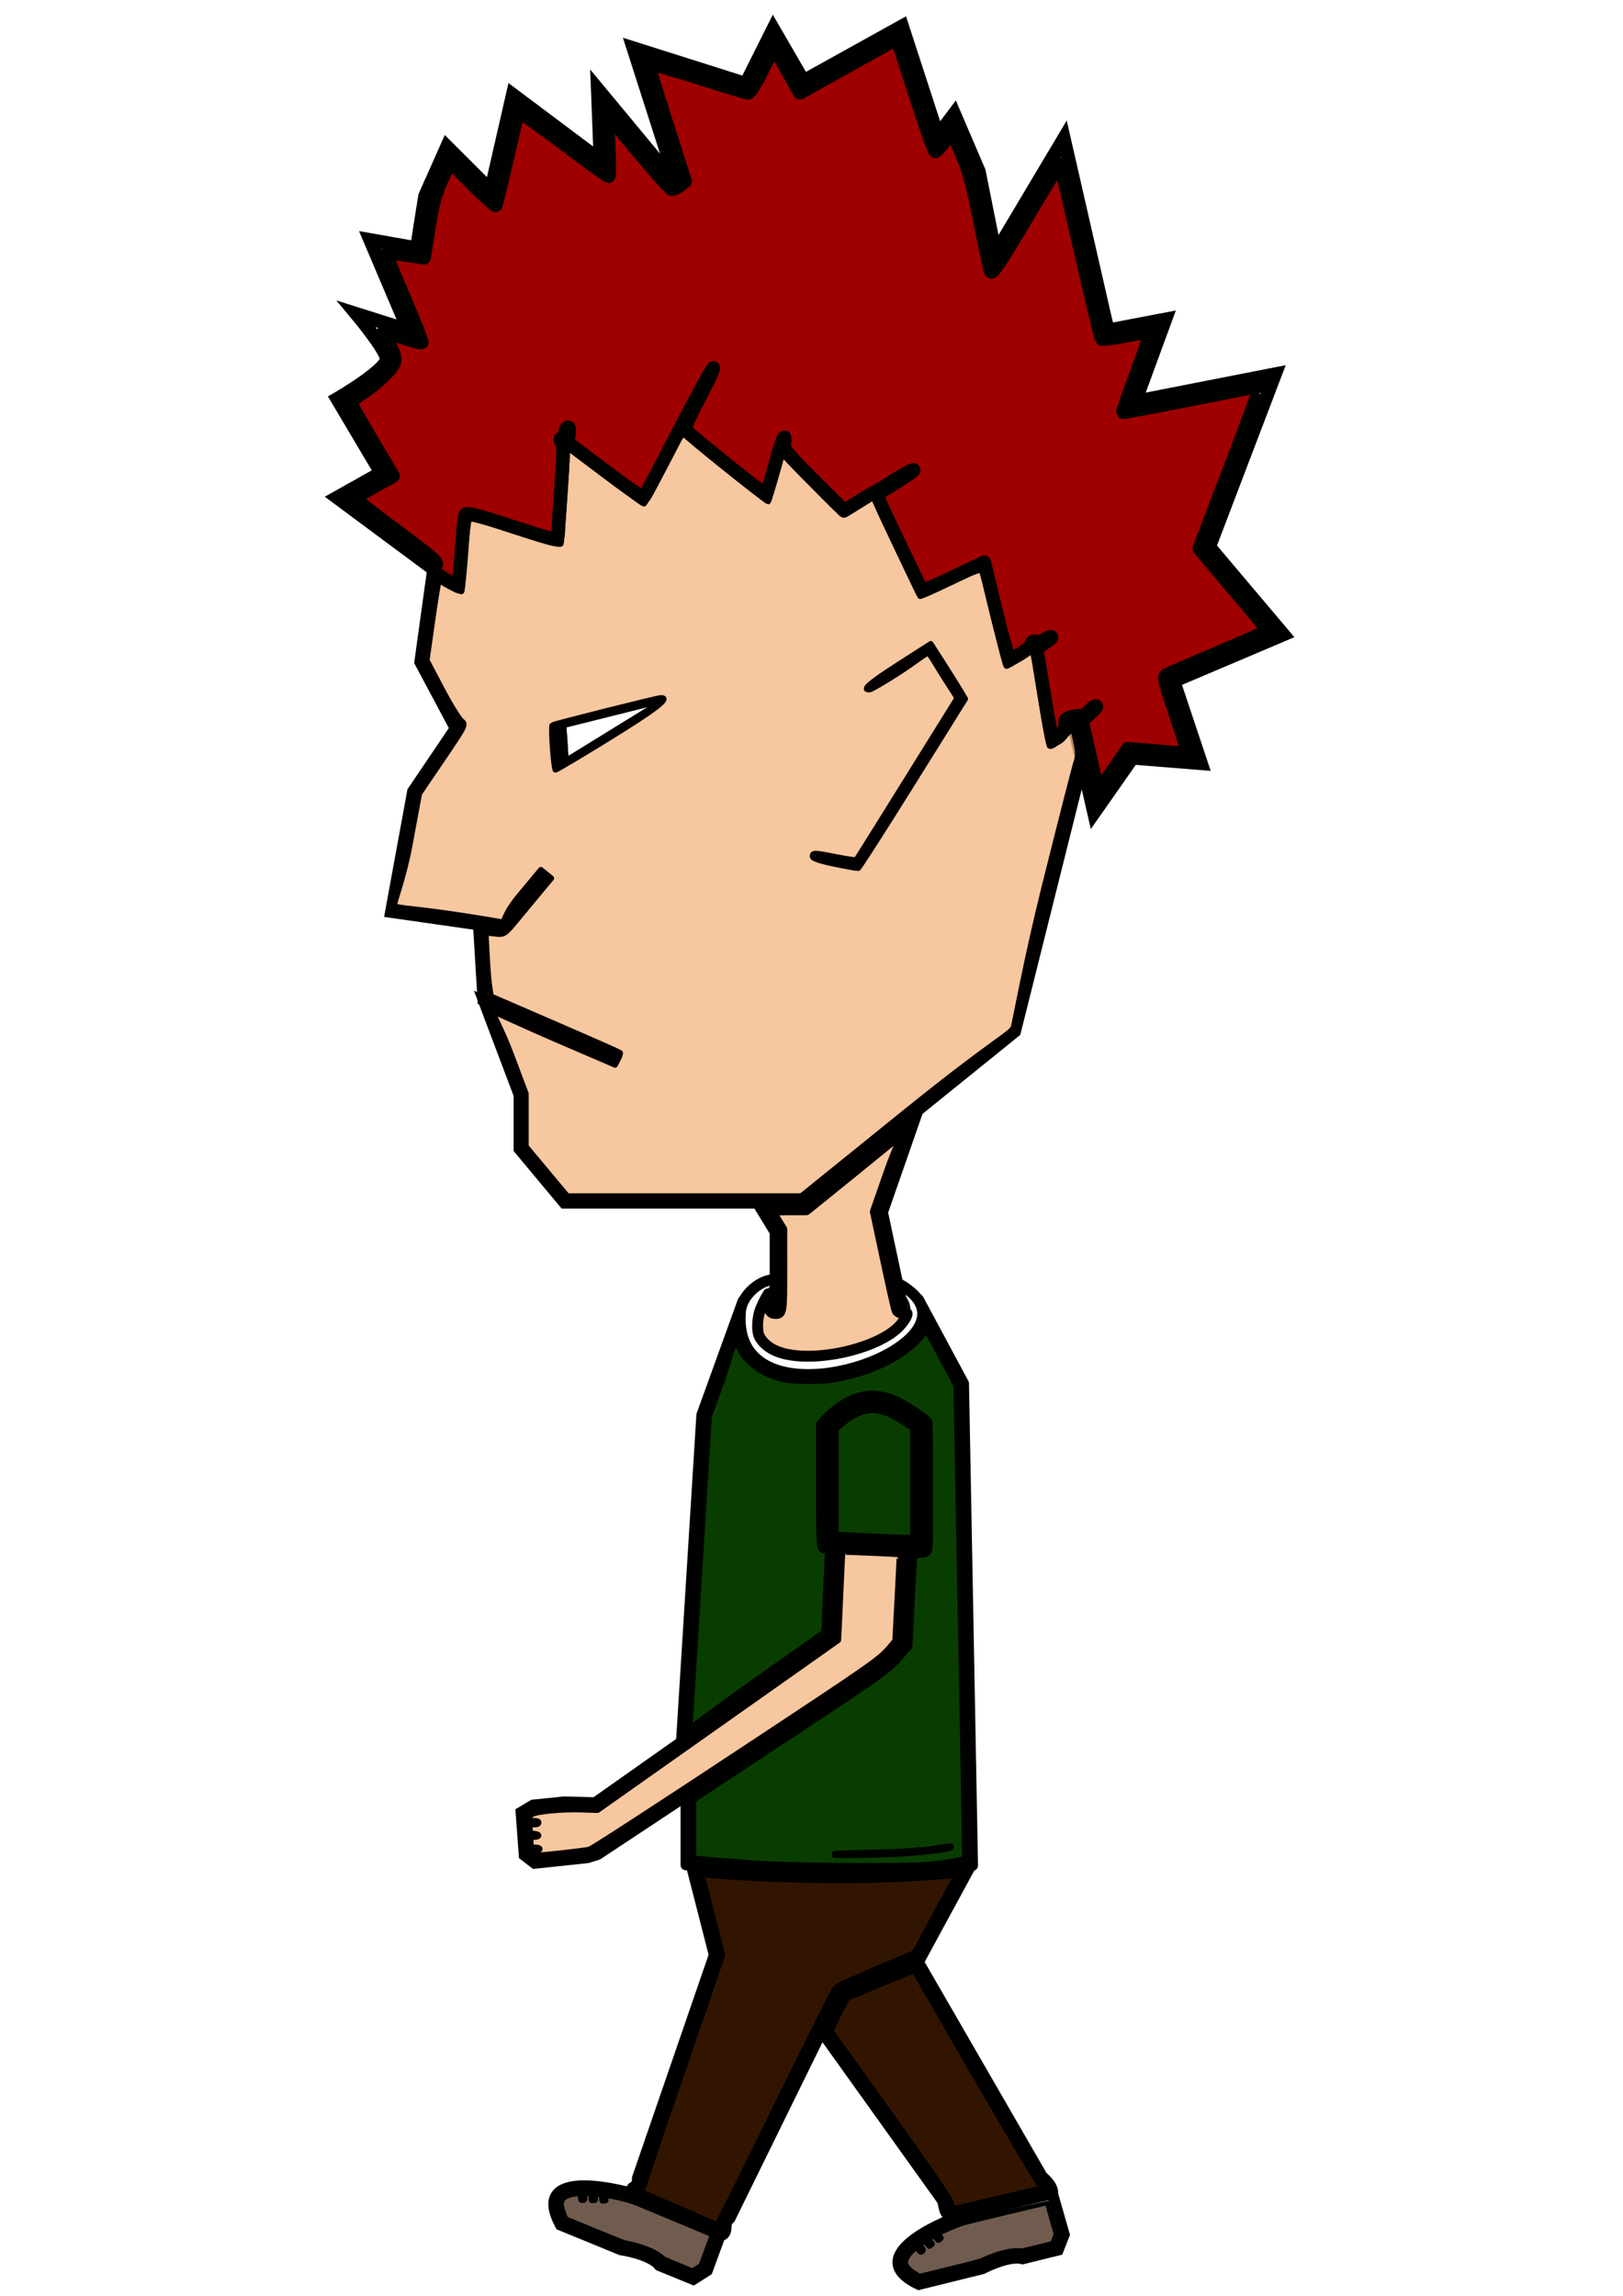 <?xml version="1.0" encoding="UTF-8" standalone="no"?>
<!-- Created with Inkscape (http://www.inkscape.org/) -->

<svg
   xmlns:dc="http://purl.org/dc/elements/1.1/"
   xmlns:cc="http://creativecommons.org/ns#"
   xmlns:rdf="http://www.w3.org/1999/02/22-rdf-syntax-ns#"
   xmlns:svg="http://www.w3.org/2000/svg"
   xmlns="http://www.w3.org/2000/svg"
   xmlns:sodipodi="http://sodipodi.sourceforge.net/DTD/sodipodi-0.dtd"
   xmlns:inkscape="http://www.inkscape.org/namespaces/inkscape"
   width="744.094"
   height="1052.362"
   id="svg2"
   inkscape:label="Pozadí"
   version="1.1"
   inkscape:version="0.48.4 r9939"
   sodipodi:docname="4.zlý panáček_běžící.svg">
  <defs
     id="defs4812">
    <inkscape:path-effect
       effect="skeletal"
       id="path-effect4467"
       is_visible="true"
       pattern="m -43.803,330.573 c 0,-2.76 2.24,-5 5,-5 2.76,0 5,2.24 5,5 0,2.76 -2.24,5 -5,5 -2.76,0 -5,-2.24 -5,-5 z"
       copytype="single_stretched"
       prop_scale="1"
       scale_y_rel="false"
       spacing="0"
       normal_offset="0"
       tang_offset="0"
       prop_units="false"
       vertical_pattern="false"
       fuse_tolerance="0" />
    <inkscape:path-effect
       effect="skeletal"
       id="path-effect4463"
       is_visible="true"
       pattern="m -43.803,330.573 c 0,-2.76 2.24,-5 5,-5 2.76,0 5,2.24 5,5 0,2.76 -2.24,5 -5,5 -2.76,0 -5,-2.24 -5,-5 z"
       copytype="single_stretched"
       prop_scale="1"
       scale_y_rel="false"
       spacing="0"
       normal_offset="0"
       tang_offset="0"
       prop_units="false"
       vertical_pattern="false"
       fuse_tolerance="0" />
    <inkscape:path-effect
       effect="skeletal"
       id="path-effect4459"
       is_visible="true"
       pattern="m -43.803,330.573 c 0,-2.76 2.24,-5 5,-5 2.76,0 5,2.24 5,5 0,2.76 -2.24,5 -5,5 -2.76,0 -5,-2.24 -5,-5 z"
       copytype="single_stretched"
       prop_scale="1"
       scale_y_rel="false"
       spacing="0"
       normal_offset="0"
       tang_offset="0"
       prop_units="false"
       vertical_pattern="false"
       fuse_tolerance="0" />
    <inkscape:path-effect
       effect="skeletal"
       id="path-effect4455"
       is_visible="true"
       pattern="m -43.803,330.573 c 0,-2.76 2.24,-5 5,-5 2.76,0 5,2.24 5,5 0,2.76 -2.24,5 -5,5 -2.76,0 -5,-2.24 -5,-5 z"
       copytype="single_stretched"
       prop_scale="1"
       scale_y_rel="false"
       spacing="0"
       normal_offset="0"
       tang_offset="0"
       prop_units="false"
       vertical_pattern="false"
       fuse_tolerance="0" />
    <inkscape:path-effect
       effect="skeletal"
       id="path-effect4447"
       is_visible="true"
       pattern="m -43.803,330.573 c 0,-2.76 2.24,-5 5,-5 2.76,0 5,2.24 5,5 0,2.76 -2.24,5 -5,5 -2.76,0 -5,-2.24 -5,-5 z"
       copytype="single_stretched"
       prop_scale="1"
       scale_y_rel="false"
       spacing="0"
       normal_offset="0"
       tang_offset="0"
       prop_units="false"
       vertical_pattern="false"
       fuse_tolerance="0" />
    <inkscape:path-effect
       effect="skeletal"
       id="path-effect4443"
       is_visible="true"
       pattern="m -43.803,330.573 c 0,-2.76 2.24,-5 5,-5 2.76,0 5,2.24 5,5 0,2.76 -2.24,5 -5,5 -2.76,0 -5,-2.24 -5,-5 z"
       copytype="single_stretched"
       prop_scale="1"
       scale_y_rel="false"
       spacing="0"
       normal_offset="0"
       tang_offset="0"
       prop_units="false"
       vertical_pattern="false"
       fuse_tolerance="0" />
    <inkscape:path-effect
       effect="skeletal"
       id="path-effect4439"
       is_visible="true"
       pattern="m -43.803,330.573 c 0,-2.76 2.24,-5 5,-5 2.76,0 5,2.24 5,5 0,2.76 -2.24,5 -5,5 -2.76,0 -5,-2.24 -5,-5 z"
       copytype="single_stretched"
       prop_scale="1"
       scale_y_rel="false"
       spacing="0"
       normal_offset="0"
       tang_offset="0"
       prop_units="false"
       vertical_pattern="false"
       fuse_tolerance="0" />
  </defs>
  <sodipodi:namedview
     id="base"
     pagecolor="#ffffff"
     bordercolor="#666666"
     borderopacity="1.0"
     inkscape:pageopacity="0.0"
     inkscape:pageshadow="2"
     inkscape:zoom="0.62240929"
     inkscape:cx="372.04724"
     inkscape:cy="526.18109"
     inkscape:document-units="px"
     inkscape:current-layer="layer1"
     showgrid="false"
     inkscape:window-width="1440"
     inkscape:window-height="850"
     inkscape:window-x="-8"
     inkscape:window-y="-8"
     inkscape:window-maximized="1" />
  <g
     inkscape:label="Vrstva 1"
     inkscape:groupmode="layer"
     id="layer1">
    <path
       style="fill:none;stroke:#000000;stroke-width:5;stroke-linecap:round;stroke-linejoin:round;stroke-miterlimit:4;stroke-opacity:1;stroke-dasharray:none"
       d="m 420.526,509.938 -15.926,45.732 9.23,43.418"
       id="path4500"
       inkscape:connector-curvature="0"
       sodipodi:nodetypes="ccc" />
    <path
       style="fill:none;stroke:#000000;stroke-width:5;stroke-linecap:round;stroke-linejoin:round;stroke-miterlimit:4;stroke-opacity:1;stroke-dasharray:none"
       d="m 347.439,551.756 7.937,13.015 0,34.317"
       id="path4502"
       inkscape:connector-curvature="0"
       sodipodi:nodetypes="ccc" />
    <path
       style="fill:none;stroke:#000000;stroke-width:1px;stroke-linecap:butt;stroke-linejoin:miter;stroke-opacity:1"
       d="m 354.799,587.761 c -41.589,57.972 87.033,31.743 57.684,4.032"
       id="path4506"
       inkscape:connector-curvature="0"
       sodipodi:nodetypes="cc" />
    <path
       sodipodi:nodetypes="ccc"
       inkscape:connector-curvature="0"
       id="path4508"
       d="m 355.174,586.768 c -5.074,-0.926 -15.585,6.184 -15.74,15.302 -3.782,57.654 120.836,12.669 72.399,-13.733"
       style="fill:none;stroke:#000000;stroke-width:5;stroke-linecap:butt;stroke-linejoin:miter;stroke-miterlimit:4;stroke-opacity:1;stroke-dasharray:none" />
    <path
       style="fill:none;stroke:#000000;stroke-width:1px;stroke-linecap:butt;stroke-linejoin:miter;stroke-opacity:1"
       d="m 197.378,262.379 13.827,8.372 2.514,-35.582 42.739,14.652 3.771,-54.42"
       id="path4965"
       inkscape:connector-curvature="0" />
    <path
       style="fill:none;stroke:#000000;stroke-width:1px;stroke-linecap:butt;stroke-linejoin:miter;stroke-opacity:1"
       d="m 256.459,201.172 38.775,29.392 32.09,-62.792"
       id="path4967"
       inkscape:connector-curvature="0" />
    <path
       style="fill:none;stroke:#000000;stroke-width:1px;stroke-linecap:butt;stroke-linejoin:miter;stroke-opacity:1"
       d="m 311.768,196.657 40.225,32.652 7.542,-28.884"
       id="path4969"
       inkscape:connector-curvature="0"
       sodipodi:nodetypes="ccc" />
    <path
       style="fill:none;stroke:#000000;stroke-width:1px;stroke-linecap:butt;stroke-linejoin:miter;stroke-opacity:1"
       d="m 357.233,205.448 29.232,30.14 33.408,-20.786"
       id="path4971"
       inkscape:connector-curvature="0" />
    <path
       style="fill:none;stroke:#000000;stroke-width:1px;stroke-linecap:butt;stroke-linejoin:miter;stroke-opacity:1"
       d="m 399.982,225.541 22.459,47.235 28.369,-14.17 10.638,46.054 21.277,-12.99"
       id="path4973"
       inkscape:connector-curvature="0" />
    <path
       style="fill:none;stroke:#000000;stroke-width:1px;stroke-linecap:butt;stroke-linejoin:miter;stroke-opacity:1"
       d="m 473.925,293.357 7.542,48.978 21.37,-18.838"
       id="path4975"
       inkscape:connector-curvature="0" />
    <path
       style="fill:none;stroke:#000000;stroke-width:6.25;stroke-linecap:butt;stroke-linejoin:miter;stroke-miterlimit:4;stroke-opacity:1;stroke-dasharray:none"
       d="m 491.523,328.521 10.056,43.955 17.598,-25.117 31.426,2.512 -12.57,-37.675 50.281,-21.349 -33.94,-40.187 30.169,-79.118 -64.109,12.558 13.827,-37.675 -26.398,5.023 -20.112,-87.909 -31.426,52.746 -7.542,-37.675 -11.313,-26.373 -7.542,10.047 -16.341,-50.234 -45.253,25.117 -13.827,-23.861 -12.57,25.117 -51.538,-16.326 20.112,62.792 -36.454,-43.955 1.257,32.652 -40.225,-30.14 -10.056,43.955 -20.112,-20.094 -10.056,22.605 -3.771,23.861 -21.37,-3.768 17.598,41.443 -23.884,-7.535 c 0,0 12.57,15.07 13.827,20.094 1.257,5.023 -22.627,18.838 -22.627,18.838 l 20.112,33.908 -20.112,11.303 43.996,32.652"
       id="path4977"
       inkscape:connector-curvature="0"
       sodipodi:nodetypes="ccccccccccccccccccccccccccccccccscccc" />
    <path
       style="fill:none;stroke:#000000;stroke-width:5;stroke-linecap:butt;stroke-linejoin:miter;stroke-miterlimit:4;stroke-opacity:1;stroke-dasharray:none"
       d="m 198.152,262.402 -5.689,41.079 16.55,31.003"
       id="path3051"
       inkscape:connector-curvature="0"
       sodipodi:nodetypes="ccc" />
    <path
       style="fill:none;stroke:#000000;stroke-width:5;stroke-linecap:butt;stroke-linejoin:miter;stroke-miterlimit:4;stroke-opacity:1;stroke-dasharray:none"
       d="m 211.082,330.35 -21.905,32.404 -10.162,55.438 50.686,7.234 20.688,-24.802"
       id="path3053"
       inkscape:connector-curvature="0"
       sodipodi:nodetypes="ccccc" />
    <path
       style="fill:none;stroke:#000000;stroke-width:5;stroke-linecap:butt;stroke-linejoin:miter;stroke-miterlimit:4;stroke-opacity:1;stroke-dasharray:none"
       d="m 219.357,423.875 2.069,34.62 62.064,26.869 -61.806,-26.611 16.292,43.146 0,24.802 20.688,24.802 109.647,0 97.234,-78.541 31.032,-124.012"
       id="path3055"
       inkscape:connector-curvature="0"
       sodipodi:nodetypes="cccccccccc" />
    <path
       style="fill:none;stroke:#000000;stroke-width:5;stroke-linecap:round;stroke-linejoin:round;stroke-miterlimit:4;stroke-opacity:1;stroke-dasharray:none"
       d="m 314.523,823.296 0,31.52 c 41.089,4.417 88.903,5.473 131.369,0.258 l -4.138,-220.896 -20.688,-38.495"
       id="path3059"
       inkscape:connector-curvature="0"
       sodipodi:nodetypes="ccccc" />
    <path
       style="fill:none;stroke:#000000;stroke-width:5;stroke-linecap:round;stroke-linejoin:round;stroke-miterlimit:4;stroke-opacity:1;stroke-dasharray:none"
       d="m 378.656,653.813 c 18.429,-20.142 31.43,-10.453 44.479,-1.033 l 0,56.839 -44.479,-2.067 z"
       id="path3061"
       inkscape:connector-curvature="0"
       sodipodi:nodetypes="ccccc" />
    <path
       style="fill:none;stroke:#000000;stroke-width:5;stroke-linecap:round;stroke-linejoin:round;stroke-miterlimit:4;stroke-opacity:1;stroke-dasharray:none"
       d="m 316.858,854.681 10.613,41.453 -35.273,102.405 c 0.164,1.907 -0.434,2.915 -1.259,3.654 -1.653,0.596 -2.127,2.088 -1.517,4.403 l 41.496,18.062 c 2.053,-0.808 1.753,-2.624 2.02,-4.196 -0.044,-1.128 0.199,-2.272 1.679,-3.488 l 50.891,-103.651 36.305,-15.322 22.845,-42.054"
       id="path3063"
       inkscape:connector-curvature="0"
       sodipodi:nodetypes="ccccccccccc" />
    <path
       style="fill:none;stroke:#000000;stroke-width:5;stroke-linecap:butt;stroke-linejoin:miter;stroke-miterlimit:4;stroke-opacity:1;stroke-dasharray:none"
       d="m 331.072,1022.256 -6.806,18.534 -6.416,4.083 -15.563,-6.379 c -3.343,-4.22 -12.827,-6.474 -17.597,-7.212 l -27.751,-11.375 c -14.201,-26.206 25.351,-16.73 33.526,-14.295"
       id="path3067"
       inkscape:connector-curvature="0"
       sodipodi:nodetypes="ccccccc" />
    <path
       style="fill:none;stroke:#000000;stroke-width:5;stroke-linecap:butt;stroke-linejoin:miter;stroke-miterlimit:4;stroke-opacity:1;stroke-dasharray:none"
       d="m 382.984,707.216 -1.829,42.749 -108.252,76.363 -14.263,-0.365 -14.263,1.461 -5.486,3.288 1.463,19.73 4.754,3.654 24.137,-2.558 4.754,-1.461 130.927,-86.593 8.777,-9.865 2.286,-44.21"
       id="path3069"
       inkscape:connector-curvature="0"
       sodipodi:nodetypes="ccccccccccccc" />
    <path
       style="fill:none;stroke:#000000;stroke-width:1;stroke-linecap:butt;stroke-linejoin:miter;stroke-miterlimit:4;stroke-opacity:1;stroke-dasharray:none"
       d="m 239.623,835.827 7.314,-0.365"
       id="path3071"
       inkscape:connector-curvature="0" />
    <path
       style="fill:none;stroke:#000000;stroke-width:1;stroke-linecap:butt;stroke-linejoin:miter;stroke-miterlimit:4;stroke-opacity:1;stroke-dasharray:none"
       d="m 239.623,841.308 7.314,0"
       id="path3073"
       inkscape:connector-curvature="0" />
    <path
       style="fill:none;stroke:#000000;stroke-width:1;stroke-linecap:butt;stroke-linejoin:miter;stroke-miterlimit:4;stroke-opacity:1;stroke-dasharray:none"
       d="m 240.158,847.519 6.976,0"
       id="path3075"
       inkscape:connector-curvature="0" />
    <path
       style="fill:none;stroke:#000000;stroke-width:5;stroke-linecap:round;stroke-linejoin:round;stroke-miterlimit:4;stroke-opacity:1;stroke-dasharray:none"
       d="m 312.454,797.977 9.31,-149.331 18.878,-52.188"
       id="path3077"
       inkscape:connector-curvature="0"
       sodipodi:nodetypes="ccc" />
    <path
       style="fill:none;stroke:#000000;stroke-width:2.5;stroke-linecap:butt;stroke-linejoin:miter;stroke-miterlimit:4;stroke-opacity:1;stroke-dasharray:none"
       d="m 255.562,351.018 -1.034,-17.568 49.651,-12.401 z"
       id="path3083"
       inkscape:connector-curvature="0"
       sodipodi:nodetypes="cccc" />
    <path
       style="fill:none;stroke:#000000;stroke-width:2.5;stroke-linecap:butt;stroke-linejoin:miter;stroke-miterlimit:4;stroke-opacity:1;stroke-dasharray:none"
       d="m 397.275,315.882 28.963,-18.602 14.482,22.735 -47.583,76.474 -20.688,-4.134"
       id="path3085"
       inkscape:connector-curvature="0" />
    <path
       style="fill:none;stroke:#000000;stroke-width:1px;stroke-linecap:butt;stroke-linejoin:miter;stroke-opacity:1"
       d="m 259.182,332.417 1.034,16.018"
       id="path3087"
       inkscape:connector-curvature="0" />
    <path
       style="fill:#000000;fill-opacity:1;fill-rule:nonzero;stroke:#020000;stroke-width:2.2;stroke-linecap:round;stroke-linejoin:round;stroke-miterlimit:4;stroke-opacity:1;stroke-dasharray:none"
       d="m 255.669,342.004 c -0.204,-4.11 -0.239,-7.687 -0.077,-7.947 0.161,-0.261 0.866,-0.584 1.566,-0.717 1.429,-0.273 1.479,-0.044 2.12,9.727 0.302,4.608 0.283,4.715 -0.999,5.555 -0.719,0.471 -1.517,0.856 -1.773,0.856 -0.256,0 -0.633,-3.363 -0.836,-7.473 z"
       id="path3089"
       inkscape:connector-curvature="0" />
    <path
       style="fill:none;stroke:#000000;stroke-width:0.5;stroke-linecap:round;stroke-linejoin:miter;stroke-miterlimit:4;stroke-opacity:1;stroke-dasharray:none"
       d="m 373.214,849.949 c 31.786,3.243 42.872,2.537 53.35,1.715"
       id="path3865"
       inkscape:connector-curvature="0"
       sodipodi:nodetypes="cc" />
    <path
       style="fill:none;stroke:#000000;stroke-width:1px;stroke-linecap:butt;stroke-linejoin:miter;stroke-opacity:1"
       d="m 264.454,1002.059 c 2.645,0.581 2.472,3.631 2.767,6.268"
       id="path3883"
       inkscape:connector-curvature="0"
       sodipodi:nodetypes="cc" />
    <path
       style="fill:none;stroke:#000000;stroke-width:1px;stroke-linecap:butt;stroke-linejoin:miter;stroke-opacity:1"
       d="m 274.137,1002.303 c 2.645,0.581 2.472,3.631 2.767,6.267"
       id="path3883-1"
       inkscape:connector-curvature="0"
       sodipodi:nodetypes="cc" />
    <path
       style="fill:none;stroke:#000000;stroke-width:1;stroke-linecap:butt;stroke-linejoin:miter;stroke-miterlimit:4;stroke-opacity:1;stroke-dasharray:none"
       d="m 269.283,1002.091 c 2.645,0.581 2.472,3.631 2.767,6.267"
       id="path3883-7"
       inkscape:connector-curvature="0"
       sodipodi:nodetypes="cc" />
    <path
       style="fill:#f4b581;fill-opacity:0.761;fill-rule:nonzero;stroke:#020000;stroke-width:2.5;stroke-linecap:round;stroke-linejoin:round;stroke-miterlimit:4;stroke-opacity:1;stroke-dasharray:none"
       d="m 250.616,536.891 -9.476,-11.334 0,-12.097 0,-12.097 -6.724,-17.919 c -3.698,-9.856 -8.802,-19.741 -8.802,-19.935 0,-0.194 14.297,6.564 29.231,12.987 l 27.153,11.678 1.374,-2.618 c 0.756,-1.44 1.183,-2.809 0.949,-3.043 -0.234,-0.234 -13.644,-6.146 -29.8,-13.137 l -29.375,-12.712 -0.664,-4.081 c -0.365,-2.245 -0.908,-8.785 -1.207,-14.535 l -0.544,-10.454 4.291,0.46 c 4.266,0.458 4.329,0.414 10.958,-7.631 3.667,-4.45 8.503,-10.29 10.745,-12.978 l 4.078,-4.886 -2.416,-1.954 -2.416,-1.954 -9.824,11.811 c -7.823,9.405 -6.516,12.543 -8.209,12.157 -1.169,-0.267 -15.06,-2.597 -26.296,-4.161 -16.783,-2.337 -22.922,-2.306 -22.916,-3.654 0.004,-0.902 4.534,-13.4 7.019,-26.757 l 4.518,-24.286 10.725,-15.824 c 10.676,-15.754 10.715,-15.832 8.54,-17.568 -1.202,-0.959 -5.256,-7.578 -9.009,-14.708 l -6.824,-12.964 2.539,-17.94 c 1.396,-9.867 2.741,-18.142 2.987,-18.388 0.247,-0.246 2.601,0.812 5.231,2.352 2.631,1.54 4.959,2.624 5.174,2.409 0.215,-0.215 0.897,-7.577 1.514,-16.36 0.618,-8.783 1.544,-16.39 2.06,-16.905 0.559,-0.559 9.119,1.793 21.252,5.839 13.837,4.614 20.445,6.382 20.721,5.544 0.223,-0.677 1.013,-10.897 1.754,-22.713 l 1.348,-21.482 17.068,12.946 c 9.387,7.12 17.414,12.95 17.837,12.956 0.423,0.006 3.991,-6.384 7.929,-14.199 3.938,-7.815 7.865,-15.14 8.727,-16.277 1.542,-2.034 1.621,-2.016 5.001,1.139 3.926,3.665 34.677,28.314 35.323,28.314 0.234,0 1.741,-4.956 3.348,-11.013 l 2.922,-11.013 13.756,14.113 c 7.566,7.762 14.058,14.113 14.427,14.113 0.369,0 3.637,-1.872 7.262,-4.159 l 6.591,-4.159 3.456,7.518 c 7.515,16.35 17.49,37.512 17.889,37.954 0.232,0.257 6.451,-2.516 13.819,-6.162 8.386,-4.149 13.742,-6.257 14.318,-5.634 0.507,0.547 3.149,10.645 5.871,22.439 2.723,11.794 5.245,21.444 5.605,21.444 0.36,0 3.194,-1.602 6.296,-3.559 l 5.641,-3.559 0.697,2.784 c 0.383,1.531 1.961,11.155 3.506,21.386 1.545,10.231 3.193,19.026 3.661,19.544 0.488,0.541 2.953,-0.993 5.783,-3.6 l 4.933,-4.542 1.359,6.118 c 0.965,4.345 1.053,6.885 0.306,8.767 -0.579,1.457 -7.371,27.994 -15.094,58.971 -7.722,30.977 -13.233,60.895 -13.771,62.927 -0.861,3.258 -7.861,5.339 -49.795,39.203 l -47.571,38.416 -53.642,0 -53.642,0 z m 167.755,-177.783 24.174,-38.754 -2.138,-3.617 c -1.176,-1.989 -4.737,-7.675 -7.913,-12.635 l -5.774,-9.018 -14.869,9.535 c -13.318,8.54 -17.068,11.836 -13.066,11.485 0.731,-0.064 6.595,-3.499 13.031,-7.634 6.436,-4.135 12.742,-9.032 13.565,-9.096 0.825,-0.064 3.9,5.667 7.298,10.971 l 6.167,9.626 -22.943,36.878 c -12.618,20.283 -23.111,37.061 -23.316,37.283 -0.205,0.223 -4.225,-0.359 -8.933,-1.293 -10.382,-2.059 -11.146,-2.078 -11.146,-0.279 0,0.961 3.244,2.087 10.085,3.499 5.547,1.145 10.427,2.019 10.844,1.942 0.417,-0.077 11.637,-17.579 24.933,-38.894 z M 279.654,338.04 c 21.307,-13.162 27.868,-18.265 23.367,-18.176 -1.746,0.035 -49.526,12.045 -49.844,12.529 -0.698,1.063 0.718,20.514 1.492,20.514 0.505,0 11.748,-6.69 24.984,-14.867 z"
       id="path3796"
       inkscape:connector-curvature="0"
       sodipodi:nodetypes="ccccssscssscsscssscccscscscssscssssssscscscssssscssscscssssscsssscssssscccccscsscscscscscssscsscss" />
    <path
       style="fill:#f4b581;fill-opacity:0.761;fill-rule:nonzero;stroke:#020000;stroke-width:5;stroke-linecap:round;stroke-linejoin:round;stroke-miterlimit:4;stroke-opacity:1;stroke-dasharray:none"
       d="m 361.714,620.959 c -6.554,-1.188 -11.226,-4.027 -13.495,-8.202 -1.309,-2.408 -1.128,-8.531 0.366,-12.383 0.642,-1.654 1.723,-3.98 2.402,-5.167 l 1.236,-2.159 0.006,3.488 c 0.008,3.893 1.006,5.555 3.339,5.555 2.778,0 2.875,-0.691 2.863,-20.396 l -0.011,-18.099 -2.575,-4.126 c -1.416,-2.269 -2.575,-4.304 -2.575,-4.521 0,-0.218 3.666,-0.398 8.146,-0.4 l 8.146,-0.005 21.981,-17.769 c 12.09,-9.773 24.148,-19.763 24.256,-19.66 0.108,0.103 -4.71,10.379 -8.169,20.295 l -6.288,18.029 4.717,22.159 c 2.594,12.187 4.934,22.565 5.201,23.062 0.544,1.015 2.635,1.698 3.815,1.246 1.869,-0.717 0.307,2.729 -2.688,5.927 -8.911,9.518 -34.302,16.096 -50.672,13.129 l 0,0 z"
       id="path3798"
       inkscape:connector-curvature="0"
       sodipodi:nodetypes="csssccssccsccscscscssccc" />
    <path
       style="fill:#f4b581;fill-opacity:0.761;fill-rule:nonzero;stroke:#020000;stroke-width:3;stroke-linecap:round;stroke-linejoin:round;stroke-miterlimit:4;stroke-opacity:1;stroke-dasharray:none"
       d="m 244.48,849.685 c -1.236,-1.365 -1.076,-1.639 0.954,-1.639 0.996,0 1.81,-0.233 1.81,-0.517 0,-0.284 -0.931,-0.517 -2.069,-0.517 l -2.069,0 0,-2.584 0,-2.584 1.81,0 c 2.427,0 2.321,-0.929 -0.129,-1.131 -1.883,-0.156 -1.944,-0.225 -2.099,-2.356 l -0.159,-2.196 2.099,0 c 1.406,0 2.099,-0.228 2.099,-0.69 0,-0.475 -0.686,-0.677 -2.198,-0.646 -1.999,0.041 -2.198,-0.07 -2.198,-1.218 0,-0.865 0.502,-1.556 1.594,-2.193 2.294,-1.338 13.755,-2.405 22.714,-2.113 l 7.241,0.236 55.082,-38.873 c 30.295,-21.38 55.121,-38.898 55.167,-38.929 0.047,-0.03 0.479,-9.124 0.96,-20.207 0.481,-11.084 0.946,-20.229 1.034,-20.323 0.156,-0.168 26.261,0.973 26.476,1.157 0.06,0.051 -0.366,9.034 -0.947,19.962 l -1.056,19.868 -1.718,2.069 c -5.442,6.553 -6.055,6.984 -71.641,50.297 -40.261,26.588 -65.694,43.073 -66.978,43.411 -2.056,0.541 -20.781,2.662 -23.501,2.662 -0.783,0 -1.808,-0.425 -2.279,-0.945 z"
       id="path3806"
       inkscape:connector-curvature="0" />
    <path
       style="fill:#093d00;fill-opacity:1;fill-rule:nonzero;stroke:#000200;stroke-width:5;stroke-linecap:round;stroke-linejoin:round;stroke-miterlimit:4;stroke-opacity:1;stroke-dasharray:none"
       d="m 396.748,705.272 c -6.827,-0.361 -12.937,-0.677 -13.577,-0.701 l -1.164,-0.045 0,-25.022 0,-25.022 3.491,-2.907 c 6.723,-5.599 12.966,-7.473 19.027,-5.713 3.798,1.103 6.129,2.267 11.229,5.607 l 4.008,2.625 0,25.991 0,25.991 -5.301,-0.074 c -2.916,-0.041 -10.887,-0.369 -17.714,-0.73 z"
       id="path3812"
       inkscape:connector-curvature="0" />
    <path
       style="fill:#093d00;fill-opacity:1;fill-rule:nonzero;stroke:#000200;stroke-width:3;stroke-linecap:round;stroke-linejoin:round;stroke-miterlimit:4;stroke-opacity:1;stroke-dasharray:none"
       d="m 352.594,854.678 c -8.115,-0.445 -25.289,-1.732 -31.679,-2.373 l -3.233,-0.325 0,-13.518 0,-13.518 44.092,-29.098 c 45.025,-29.714 45.345,-29.946 52.163,-37.789 l 2.9,-3.336 0.861,-17.827 c 0.474,-9.805 1,-19.28 1.169,-21.056 l 0.307,-3.229 2.526,0 c 1.836,0 2.808,-0.282 3.56,-1.033 1.01,-1.009 1.034,-1.718 1.027,-29.84 -0.004,-15.844 -0.15,-29.339 -0.324,-29.989 -0.403,-1.504 -10.664,-8.4 -15.543,-10.446 -5.113,-2.144 -9.688,-2.83 -13.938,-2.091 -6.308,1.098 -13.037,5.045 -18.446,10.823 l -2.428,2.593 0,27.81 c 0,30.345 -0.023,30.107 2.902,30.107 l 1.291,0 -0.302,5.555 c -0.497,9.128 -1.302,27.616 -1.303,29.936 l -8.6e-4,2.163 -30.84,21.755 c -16.962,11.965 -31.132,22.742 -31.265,22.609 -0.133,-0.133 1.93,-33.282 4.362,-72.324 l 4.422,-70.985 6.31,-17.427 5.945,-18.523 1.955,4.343 c 2.993,6.65 10.035,11.707 18.682,14.107 4.821,1.338 16.861,1.606 23.737,0.529 11.593,-1.816 22.623,-5.823 30.873,-11.215 4.923,-3.218 9.818,-7.811 11.207,-10.515 l 0.935,-1.821 7.051,13.121 7.051,13.121 2.05,108.447 c 1.127,59.646 1.98,108.525 1.896,108.621 -0.273,0.308 -6.927,2.003 -17.273,2.848 -11.835,0.966 -59.547,0.513 -72.698,-0.208 z m 60.513,-5.133 c 8.831,-0.523 20.401,-1.88 22.189,-2.602 1.533,-0.619 0.09,-0.617 -3.346,0.005 -7.363,1.333 -18.188,2.124 -33.177,2.424 -9.021,0.18 -16.314,0.47 -16.206,0.644 0.27,0.437 20.466,0.125 30.54,-0.472 l 0,3e-5 z"
       id="path3822"
       inkscape:connector-curvature="0"
       sodipodi:nodetypes="cscccsscsscssscssscsscsccscscccssssscccscscccscscccc" />
    <path
       style="fill:#321500;fill-opacity:0.694;fill-rule:nonzero;stroke:#000200;stroke-width:3;stroke-linecap:round;stroke-linejoin:round;stroke-miterlimit:4;stroke-opacity:1;stroke-dasharray:none"
       d="m 258.28,1015.316 c -1.14,-2.833 -1.467,-4.658 -1.107,-6.191 0.488,-2.082 3.067,-3.445 7.322,-3.87 l 1.736,-0.173 0.124,0.899 c 0.068,0.494 0.141,1.234 0.162,1.644 0.037,0.734 0.046,0.744 0.621,0.693 0.321,-0.029 0.606,-0.109 0.635,-0.179 0.03,-0.071 -0.01,-0.758 -0.087,-1.529 -0.077,-0.771 -0.049,-1.435 0.062,-1.478 0.343,-0.13 3.071,0.048 3.245,0.213 0.091,0.083 0.227,0.811 0.304,1.613 l 0.139,1.458 0.604,-0.053 0.604,-0.053 -0.111,-1.417 c -0.061,-0.78 -0.096,-1.454 -0.077,-1.499 0.018,-0.045 0.609,-0.021 1.313,0.051 2.439,0.253 2.225,0.095 2.381,1.732 l 0.139,1.452 0.604,-0.053 0.604,-0.053 -0.098,-1.239 c -0.054,-0.682 -0.048,-1.261 0.014,-1.286 0.397,-0.166 5.731,0.915 9.921,2.011 2.778,0.727 3.075,0.844 21.252,8.436 10.139,4.235 18.433,7.709 18.431,7.722 -0.022,0.153 -4.564,12.543 -4.92,13.421 l -0.485,1.197 -2.022,1.28 -2.023,1.28 -6.748,-2.766 c -6.294,-2.579 -6.795,-2.812 -7.451,-3.439 -2.651,-2.54 -9.282,-5.255 -15.905,-6.508 -1.605,-0.305 -2.58,-0.68 -15.034,-5.784 l -13.317,-5.458 -0.833,-2.069 0,0 z"
       id="path3828"
       inkscape:connector-curvature="0"
       sodipodi:nodetypes="cccccccccccccccccsccccsccccccccsccccccc" />
    <path
       style="fill:#9f0000;fill-opacity:1;fill-rule:nonzero;stroke:#000200;stroke-width:6.25;stroke-linecap:round;stroke-linejoin:round;stroke-miterlimit:4;stroke-opacity:1;stroke-dasharray:none"
       d="m 499.731,346.653 -3.711,-16.242 3.781,-3.341 c 2.08,-1.837 3.28,-3.36 2.668,-3.384 -0.612,-0.024 -2.174,1.086 -3.472,2.466 -1.298,1.38 -2.892,2.312 -3.542,2.072 -0.651,-0.24 -2.579,-0.055 -4.286,0.411 -2.512,0.687 -3.045,1.333 -2.8,3.39 0.374,3.131 -4.564,8.396 -5.879,6.27 -0.447,-0.722 -2.083,-9.313 -3.638,-19.091 -1.554,-9.778 -3.06,-18.759 -3.347,-19.958 -0.402,-1.683 0.35,-2.692 3.305,-4.434 2.104,-1.24 3.575,-2.506 3.268,-2.813 -0.307,-0.307 -1.696,0.188 -3.088,1.099 -1.392,0.911 -3.294,1.363 -4.227,1.005 -1.112,-0.426 -1.697,-0.112 -1.697,0.912 0,1.465 -7.996,6.926 -10.141,6.926 -0.539,0 -3.391,-9.953 -6.338,-22.117 l -5.358,-22.117 -14.012,6.684 c -7.707,3.676 -14.189,6.507 -14.405,6.291 -0.487,-0.486 -15.303,-31.365 -18.556,-38.673 l -2.378,-5.343 8.756,-5.365 c 4.816,-2.951 8.517,-5.604 8.224,-5.896 -0.293,-0.292 -4.29,1.852 -8.884,4.766 -4.593,2.914 -8.542,5.297 -8.775,5.297 -0.233,0 -3.511,1.934 -7.286,4.299 l -6.863,4.299 -13.943,-13.858 c -12.145,-12.072 -13.892,-14.224 -13.547,-16.7 0.927,-6.663 -1.133,-1.92 -4.377,10.076 -1.921,7.105 -3.84,12.918 -4.264,12.918 -0.977,0 -35.282,-27.559 -36.524,-29.342 -0.62,-0.889 1.363,-5.629 6.031,-14.42 3.825,-7.203 6.8,-13.521 6.612,-14.04 -0.188,-0.519 -7.091,12.083 -15.341,28.005 -8.249,15.922 -15.475,29.628 -16.058,30.459 -0.866,1.235 -4.177,-0.83 -18.168,-11.331 l -17.109,-12.841 0.454,-3.888 c 0.316,-2.708 0.101,-3.67 -0.71,-3.169 -0.64,0.395 -1.164,1.881 -1.164,3.302 0,1.459 -0.45,2.306 -1.034,1.945 -1.279,-0.789 -1.368,0.779 -0.12,2.119 0.53,0.57 0.331,8.791 -0.475,19.584 -0.764,10.231 -1.408,19.881 -1.431,21.444 -0.028,1.901 -0.591,2.842 -1.701,2.842 -0.912,0 -10.281,-2.838 -20.82,-6.307 -13.912,-4.579 -19.37,-5.97 -19.922,-5.077 -0.418,0.676 -1.077,5.956 -1.463,11.732 -0.386,5.776 -0.977,12.924 -1.313,15.883 l -0.611,5.381 -3.225,-1.666 c -1.774,-0.916 -4.5,-2.608 -6.06,-3.76 -2.591,-1.913 -2.697,-2.247 -1.232,-3.864 1.483,-1.638 0.172,-2.833 -17.594,-16.048 -10.558,-7.853 -19.197,-14.558 -19.197,-14.9 0,-0.342 3.928,-2.806 8.728,-5.476 l 8.728,-4.855 -9.762,-16.464 c -5.369,-9.055 -9.761,-16.84 -9.76,-17.3 8.7e-4,-0.46 2.086,-2.152 4.634,-3.76 7.082,-4.47 14.713,-11.741 15.466,-14.735 0.491,-1.956 -0.183,-4.206 -2.481,-8.274 -1.736,-3.073 -2.805,-5.587 -2.375,-5.587 0.43,0 4.42,1.211 8.867,2.69 4.447,1.48 8.3,2.476 8.562,2.215 0.262,-0.262 -3.259,-9.186 -7.824,-19.832 -4.565,-10.646 -8.3,-19.844 -8.3,-20.44 0,-1.047 2.397,-0.901 12.981,0.792 l 4.189,0.67 2.175,-13.792 c 1.666,-10.564 3.054,-15.714 5.931,-22.006 l 3.757,-8.214 10.276,10.228 c 5.652,5.625 10.465,10.019 10.697,9.764 0.231,-0.255 2.607,-9.992 5.279,-21.637 2.672,-11.645 5.016,-21.33 5.209,-21.523 0.193,-0.193 9.393,6.429 20.444,14.714 11.052,8.285 20.429,15.064 20.838,15.064 0.409,0 0.417,-6.394 0.017,-14.21 l -0.727,-14.21 14.234,17.052 c 7.829,9.378 14.764,17.164 15.411,17.302 0.647,0.138 2.295,-0.616 3.663,-1.675 l 2.487,-1.925 -8.435,-26.373 c -4.639,-14.505 -8.435,-26.833 -8.435,-27.396 0,-0.562 10.017,2.177 22.261,6.087 12.243,3.91 22.843,7.11 23.556,7.11 0.712,0 3.653,-4.737 6.535,-10.528 l 5.239,-10.528 5.972,10.538 5.972,10.538 5.316,-3.007 c 2.924,-1.654 12.899,-7.217 22.169,-12.364 l 16.853,-9.357 0.986,2.59 c 0.542,1.424 4.349,13.029 8.459,25.788 4.11,12.759 7.815,23.198 8.233,23.198 0.418,0 2.344,-2.073 4.281,-4.607 l 3.521,-4.607 4.28,10.033 c 3.302,7.74 5.235,14.874 8.463,31.218 2.301,11.652 4.516,22.016 4.924,23.031 0.556,1.386 4.571,-4.607 16.124,-24.068 8.461,-14.252 15.518,-25.779 15.681,-25.614 0.164,0.164 4.368,18.203 9.342,40.086 4.974,21.883 9.319,40.072 9.656,40.42 0.336,0.348 5.408,-0.286 11.27,-1.408 5.862,-1.123 10.85,-1.85 11.083,-1.617 0.234,0.233 -2.568,8.518 -6.226,18.41 -3.658,9.892 -6.524,18.112 -6.37,18.266 0.154,0.154 14.335,-2.498 31.514,-5.893 17.179,-3.395 31.405,-6.172 31.613,-6.172 0.209,0 -6.025,16.771 -13.854,37.27 l -14.234,37.27 14.522,17.244 c 7.987,9.484 15.174,18.003 15.971,18.93 1.31,1.524 -0.724,2.608 -21.098,11.256 -12.401,5.263 -23.329,9.968 -24.284,10.454 -1.559,0.793 -1.162,2.598 3.879,17.645 3.089,9.219 5.615,17.18 5.615,17.692 0,0.517 -2.877,0.664 -6.465,0.332 -3.556,-0.329 -9.723,-0.863 -13.706,-1.187 l -7.241,-0.588 -3.459,5.154 c -1.902,2.835 -4.96,7.263 -6.794,9.84 l -3.335,4.686 -3.711,-16.242 0,0 z"
       id="path3830"
       inkscape:connector-curvature="0" />
    <path
       style="fill:none;stroke:#000000;stroke-width:5;stroke-linecap:round;stroke-linejoin:round;stroke-miterlimit:4;stroke-opacity:1;stroke-dasharray:none"
       d="m 420.744,898.822 57.103,98.881 c 2.873,2.349 5.148,5.403 4.717,7.861 l -45.366,10.621 c -5.071,-0.661 -3.924,-4.943 -5.298,-7.758 l -54.424,-76.049"
       id="path3839"
       inkscape:connector-curvature="0"
       sodipodi:nodetypes="cccccc" />
    <path
       style="fill:none;stroke:#000000;stroke-width:5;stroke-linecap:butt;stroke-linejoin:miter;stroke-miterlimit:4;stroke-opacity:1;stroke-dasharray:none"
       d="m 482.491,1005.313 5.439,18.98 -2.772,7.082 -16.33,4.031 c -5.189,-1.435 -14.176,2.34 -18.463,4.558 l -29.118,7.188 c -26.927,-12.782 10.6,-28.464 18.637,-31.321"
       id="path3067-8"
       inkscape:connector-curvature="0"
       sodipodi:nodetypes="ccccccc" />
    <path
       style="fill:none;stroke:#000000;stroke-width:1px;stroke-linecap:butt;stroke-linejoin:miter;stroke-opacity:1"
       d="m 416.787,1028.306 c 2.479,-1.091 4.138,1.473 5.932,3.428"
       id="path3883-8"
       inkscape:connector-curvature="0"
       sodipodi:nodetypes="cc" />
    <path
       style="fill:none;stroke:#000000;stroke-width:1px;stroke-linecap:butt;stroke-linejoin:miter;stroke-opacity:1"
       d="m 424.748,1022.791 c 2.479,-1.091 4.138,1.473 5.932,3.428"
       id="path3883-1-2"
       inkscape:connector-curvature="0"
       sodipodi:nodetypes="cc" />
    <path
       style="fill:none;stroke:#000000;stroke-width:1;stroke-linecap:butt;stroke-linejoin:miter;stroke-miterlimit:4;stroke-opacity:1;stroke-dasharray:none"
       d="m 420.704,1025.483 c 2.479,-1.091 4.138,1.473 5.932,3.428"
       id="path3883-7-4"
       inkscape:connector-curvature="0"
       sodipodi:nodetypes="cc" />
    <path
       style="fill:#321500;fill-opacity:0.694;fill-rule:nonzero;stroke:#000200;stroke-width:3;stroke-linecap:round;stroke-linejoin:round;stroke-miterlimit:4;stroke-opacity:1;stroke-dasharray:none"
       d="m 419.622,1042.653 c -2.592,-1.614 -3.932,-2.896 -4.546,-4.345 -0.834,-1.969 0.444,-4.592 3.629,-7.444 l 1.299,-1.164 0.63,0.652 c 0.347,0.359 0.842,0.913 1.1,1.232 0.463,0.571 0.476,0.573 0.91,0.194 0.242,-0.212 0.425,-0.446 0.407,-0.519 -0.019,-0.075 -0.456,-0.606 -0.972,-1.183 -0.517,-0.577 -0.886,-1.13 -0.821,-1.229 0.2,-0.307 2.508,-1.772 2.745,-1.743 0.123,0.014 0.662,0.521 1.197,1.123 l 0.973,1.095 0.456,-0.399 0.456,-0.399 -0.926,-1.079 c -0.509,-0.594 -0.935,-1.118 -0.947,-1.165 -0.012,-0.047 0.479,-0.377 1.09,-0.733 2.118,-1.235 1.854,-1.234 2.945,-0.01 l 0.969,1.09 0.457,-0.399 0.457,-0.4 -0.81,-0.943 c -0.446,-0.519 -0.782,-0.99 -0.748,-1.047 0.223,-0.368 5.167,-2.642 9.198,-4.229 2.672,-1.052 2.981,-1.132 22.137,-5.726 10.685,-2.561 19.432,-4.65 19.438,-4.639 0.072,0.136 3.714,12.821 3.945,13.739 l 0.314,1.253 -0.878,2.226 -0.878,2.227 -7.08,1.748 c -6.603,1.63 -7.146,1.738 -8.045,1.618 -3.639,-0.487 -10.595,1.233 -16.682,4.128 -1.476,0.7 -2.484,0.973 -15.551,4.199 l -13.973,3.449 -1.893,-1.179 0,0 z"
       id="path3828-5"
       inkscape:connector-curvature="0"
       sodipodi:nodetypes="cccccccccccccccccsccccsccccccccsccccccc" />
    <path
       style="fill:#321500;fill-opacity:1;fill-rule:nonzero;stroke:#000000;stroke-width:5;stroke-linecap:round;stroke-linejoin:round;stroke-miterlimit:4;stroke-opacity:1;stroke-dasharray:none"
       d="m 311.129,1013.491 c -10.462,-4.538 -19.098,-8.308 -19.192,-8.379 -0.093,-0.07 0.482,-1.088 1.278,-2.262 0.796,-1.174 1.448,-2.594 1.448,-3.157 0,-0.563 7.935,-24.077 17.632,-52.254 l 17.632,-51.231 -4.851,-18.941 c -2.668,-10.417 -4.851,-19.104 -4.851,-19.305 0,-0.2 1.086,-0.211 2.414,-0.025 13.761,1.935 54.014,3.29 77.395,2.605 15.926,-0.466 22.219,-0.82 36.312,-2.041 l 4.502,-0.39 -1.52,2.719 c -0.836,1.496 -5.501,10.055 -10.367,19.021 l -8.847,16.301 -17.395,7.325 c -9.567,4.029 -17.947,7.844 -18.622,8.479 -0.675,0.635 -12.426,24.032 -26.114,51.994 -13.687,27.962 -25.266,51.287 -25.73,51.833 -0.464,0.547 -1.127,2.11 -1.474,3.475 l -0.63,2.481 -19.022,-8.251 z"
       id="path3875"
       inkscape:connector-curvature="0" />
    <path
       style="fill:#321500;fill-opacity:1;fill-rule:nonzero;stroke:#000000;stroke-width:5;stroke-linecap:round;stroke-linejoin:round;stroke-miterlimit:4;stroke-opacity:1;stroke-dasharray:none"
       d="m 436.182,1013.181 c -0.358,-0.432 -1.002,-1.95 -1.431,-3.375 -0.544,-1.806 -8.989,-14.059 -27.901,-40.478 l -27.121,-37.888 0.651,-2.063 c 0.358,-1.135 2.115,-4.847 3.904,-8.25 l 3.253,-6.187 15.905,-6.675 c 8.748,-3.671 16.068,-6.51 16.267,-6.309 0.199,0.201 12.826,21.965 28.06,48.365 15.234,26.4 28.702,49.144 29.93,50.542 2.001,2.28 2.124,2.589 1.195,2.985 -0.57,0.243 -9.856,2.491 -20.634,4.995 -10.779,2.504 -20.009,4.681 -20.511,4.838 -0.503,0.157 -1.207,-0.067 -1.565,-0.499 l 0,0 z"
       id="path3877"
       inkscape:connector-curvature="0" />
  </g>
</svg>
